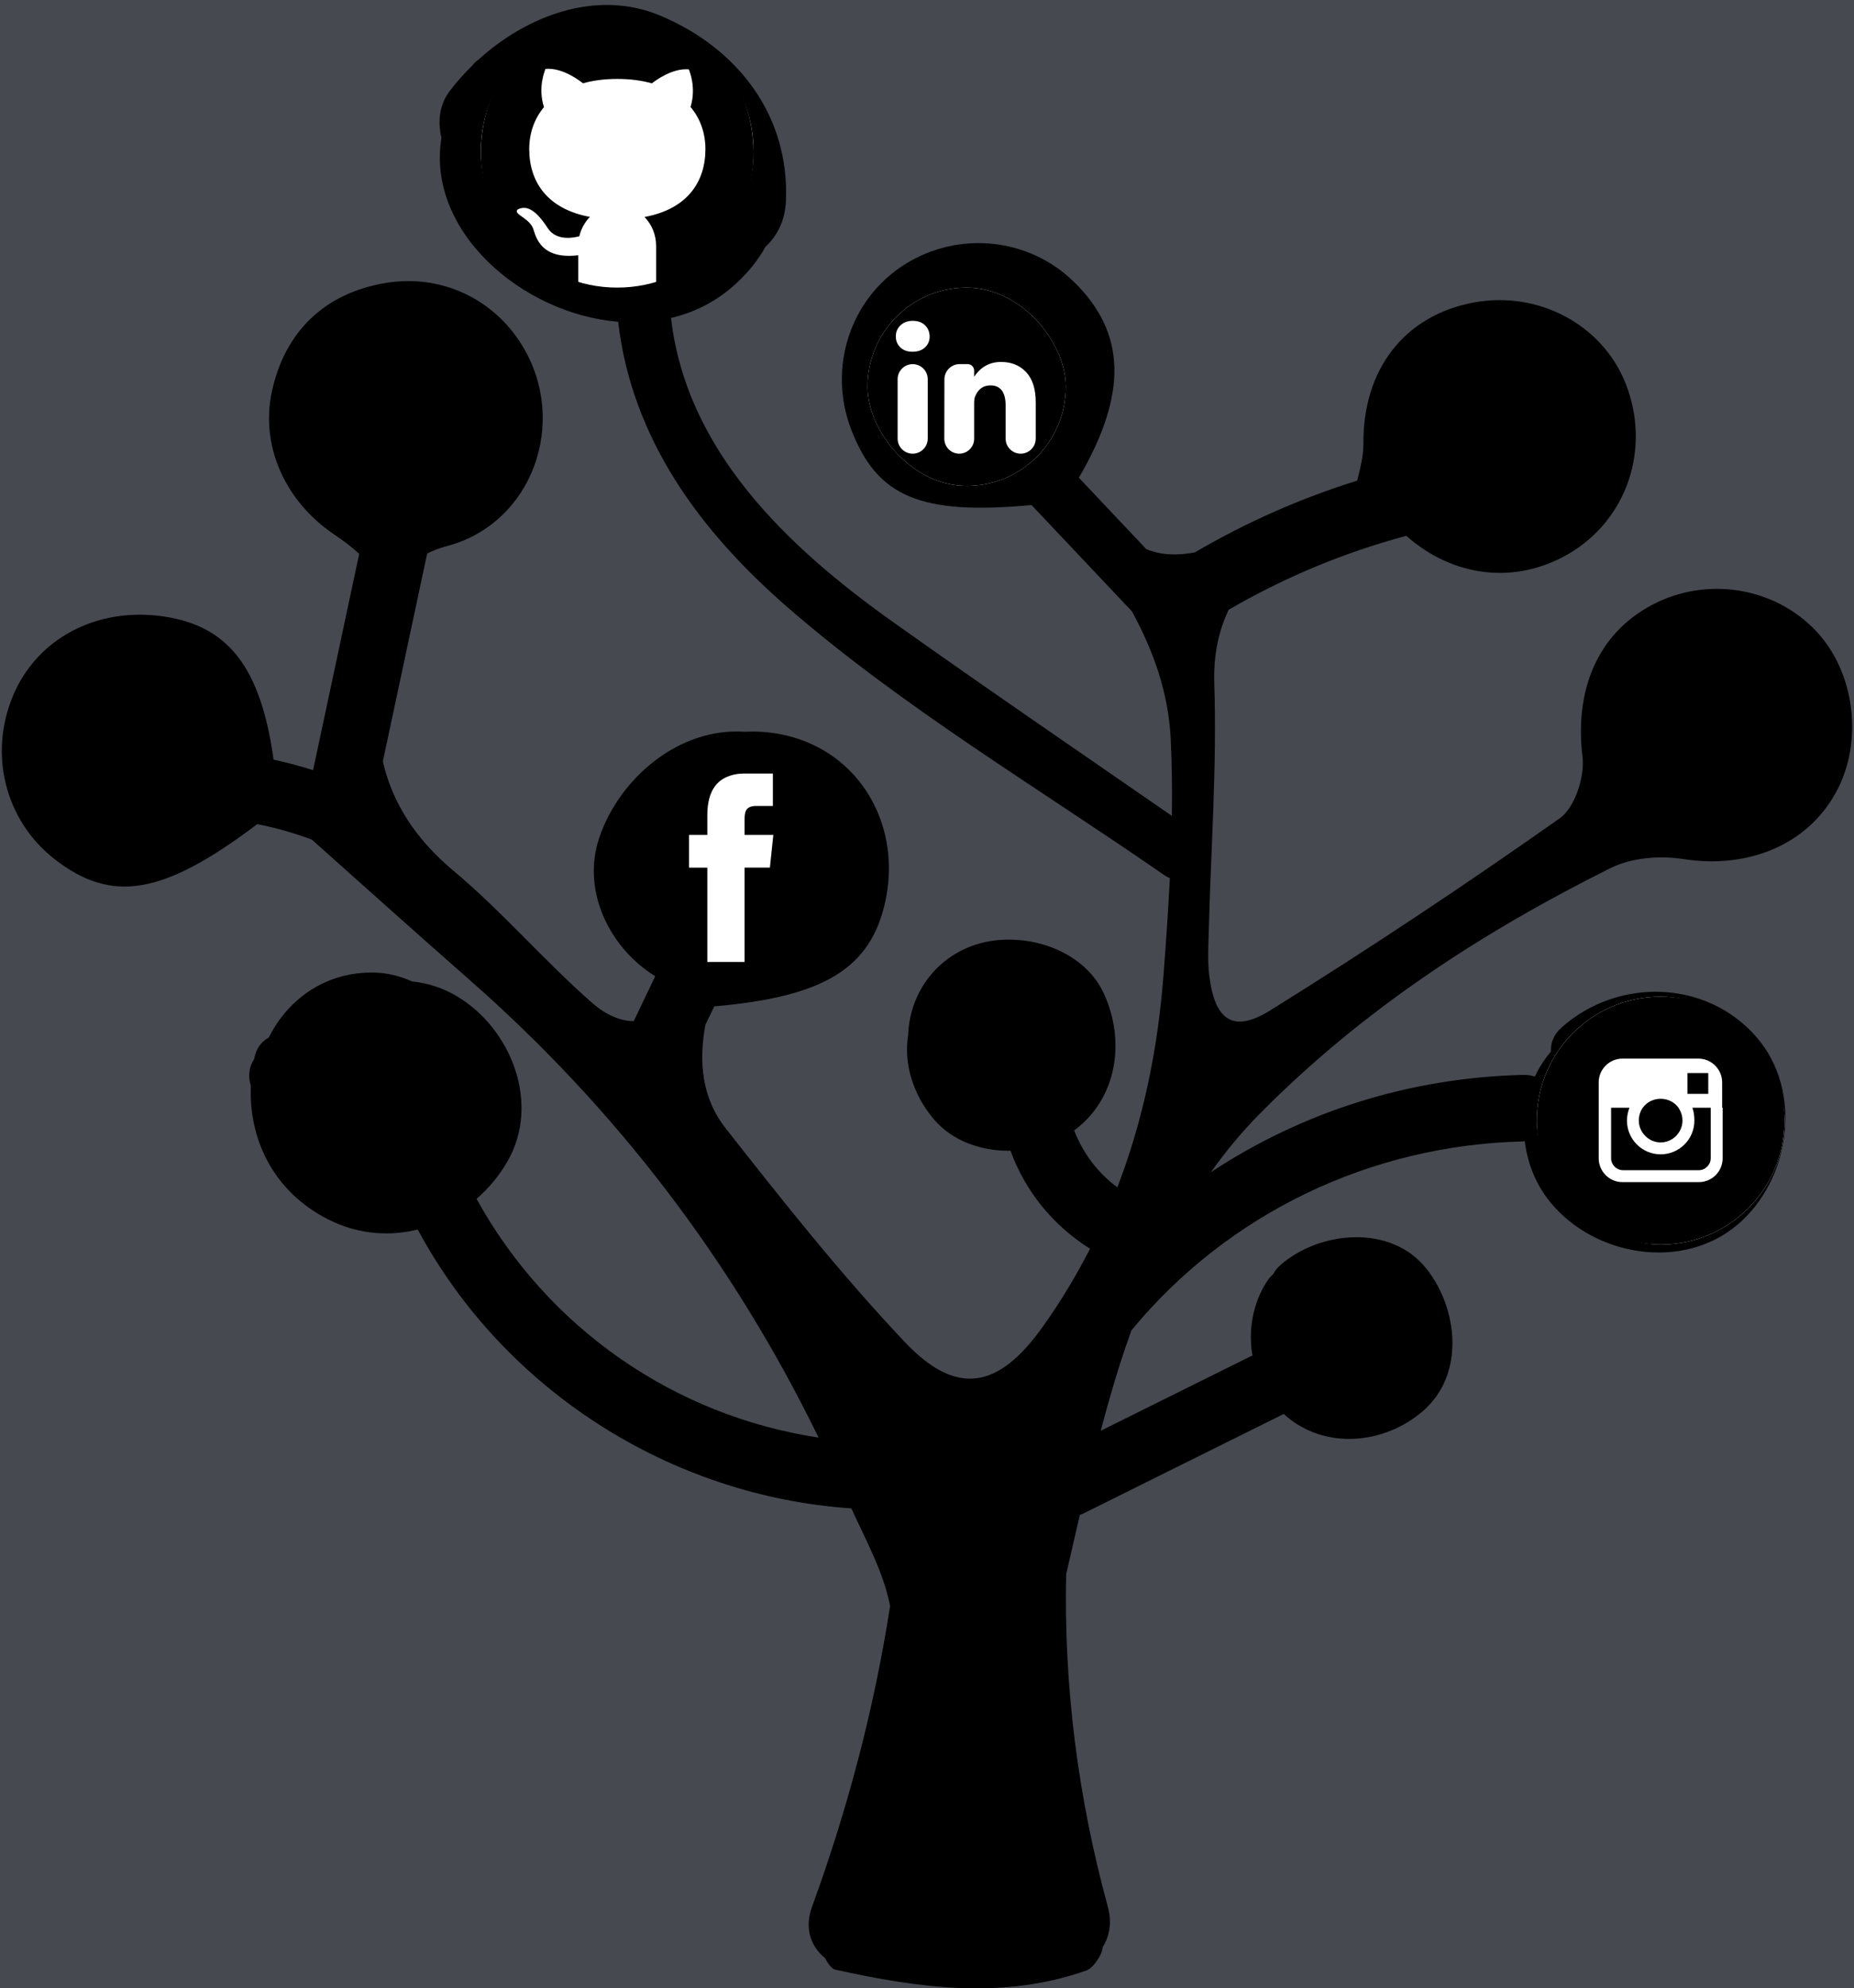 <svg width="374" height="401" viewBox="0 0 374 401" fill="none" xmlns="http://www.w3.org/2000/svg">
<rect x="0" y="0" width="374" height="401" fill="#808080" stroke="none"/>
<rect width="374" height="401" fill="#393E46" fill-opacity="0.81"/>
<path d="M333.111 122.074C322.159 127.959 317.615 139.292 319.232 152.618C319.719 156.617 317.687 162.88 314.64 165.03C295.563 178.482 276.094 191.415 256.277 203.747C248.79 208.408 245.111 205.814 243.964 196.946C243.572 193.917 243.765 190.8 243.842 187.725C244.268 171.119 245.501 154.488 244.955 137.917C244.764 132.166 245.801 127.281 247.859 122.971C259.155 116.412 271.057 111.455 283.678 108.064C293.082 116.368 305.59 117.997 316.397 111.717C328.251 104.827 333.091 90.417 327.938 77.352C323.252 65.472 310.29 58.566 297.26 61.011C283.277 63.633 274.936 74.508 275.037 89.417C275.054 91.919 274.394 94.428 273.788 96.933C262.347 100.492 251.406 105.331 241.027 111.403C237.294 112.109 234.165 111.927 231.244 110.751C226.709 105.949 222.171 101.146 217.636 96.343C227.532 79.413 227.196 67.066 216.548 56.752C207.424 47.915 193.349 46.5 182.5 53.333C171.474 60.273 166.945 74.226 171.699 86.596C176.889 100.098 185.509 103.967 208.085 101.855C214.843 109.009 221.602 116.166 228.36 123.32C232.616 131.186 235.697 139.561 236.158 148.962C236.414 154.14 236.462 159.336 236.389 164.534C217.531 151.49 198.582 138.562 179.901 125.268C158.882 110.308 138.43 90.929 135.368 64.131C139.652 63.112 143.734 61.208 147.335 58.193C150.416 55.614 152.756 52.761 154.432 49.749C156.773 47.597 158.381 44.517 158.546 40.479C159.255 23.102 148.676 9.662 133.207 3.157C120.361 -2.244 106.264 3.151 96.49 12.053C95.972 12.387 95.574 12.799 95.243 13.252C93.561 14.903 92.004 16.642 90.649 18.456C88.616 21.172 88.274 24.579 89.052 27.794C85.971 46.563 105.256 63.285 124.695 64.894C127.465 88.563 141.232 107.184 159.039 122.622C182.283 142.775 209.622 158.991 234.868 176.494C235.243 176.755 235.617 176.949 235.987 177.1C235.662 183.69 235.198 190.278 234.692 196.843C233.544 211.664 230.599 225.945 225.403 239.455C221.477 236.569 218.479 232.591 216.683 227.983C225.457 221.538 227.051 209.78 222.659 200.322C218.266 190.862 205.324 187.38 196.123 190.748C188.174 193.658 183.457 200.957 183.204 208.695C182.256 214.554 184.183 220.748 188.354 225.696C192.103 230.146 197.991 232.166 203.849 232.079C206.847 240.36 212.538 247.23 219.888 251.838C217.132 257.231 213.972 262.477 210.357 267.558C201.392 280.15 192.954 281.694 182.469 270.598C169.621 257.005 157.938 242.261 146.371 227.528C141.537 221.371 140.928 214.054 142.3 206.686C142.896 205.442 143.487 204.198 144.083 202.957C166.384 201.044 175.736 195.198 178.623 181.645C181.399 168.615 175.674 155.981 164.483 150.435C160.07 148.249 155.111 147.321 150.268 147.58C136.954 146.646 124.928 156.966 120.88 168.96C117.264 179.673 123.009 191.248 132.173 196.868C130.73 199.891 129.287 202.914 127.843 205.938C125.267 205.947 122.32 204.759 119.507 202.302C109.809 193.829 101.37 183.883 91.503 175.635C83.737 169.142 79.107 161.805 77.234 153.544C80.212 139.574 83.193 125.605 86.171 111.635C87.327 111.048 88.633 110.539 90.185 110.125C107.451 105.542 114.702 85.139 105.418 69.803C99.596 60.186 88.904 55.241 77.849 57.057C65.528 59.081 57.389 66.879 54.818 79.118C52.518 90.078 57.599 101.155 67.381 107.768C68.938 108.819 70.926 110.248 72.457 111.706C69.357 126.245 66.257 140.784 63.156 155.323C60.526 154.5 57.879 153.763 55.194 153.208C52.6 134.569 46.047 126.265 33.077 124.332C19.71 122.34 7.6 128.639 2.698 140.138C-2.39 152.066 1.038 165.577 11.124 173.357C22.501 182.132 32.792 180.656 51.888 166.211C55.623 166.932 59.293 167.985 62.906 169.329C73.465 178.758 84.104 188.289 94.862 197.744C124.605 223.884 147.936 254.676 165.131 289.922C136.136 285.544 110.548 267.95 96.132 241.779C98.583 239.652 100.718 237.107 102.384 234.204C109.079 222.512 103.112 207.474 92.249 200.963C89.285 199.187 86.21 198.242 83.116 197.932C80.787 196.87 78.273 196.226 75.659 196.15C66.157 195.868 58.296 201.103 54.217 209.246C52.865 209.983 51.763 211.25 51.328 213.269C51.305 213.377 51.294 213.487 51.271 213.596C50.129 215.358 50.038 217.269 50.607 218.971C50.112 230.629 55.957 241.233 67.205 246.398C72.804 248.969 78.749 249.327 84.271 247.969C101.705 280.398 135.281 301.732 171.733 304.204C174.711 310.686 178.269 317.177 179.553 323.909C176.339 344.575 171.019 364.768 163.83 384.485C162.167 389.042 163.656 392.656 166.455 394.916C167.024 396.077 167.813 397.079 168.471 397.224C185.316 400.936 202.297 403.348 219.142 397.401C220.565 396.897 222.359 394.244 222.439 392.686C223.805 390.52 224.358 387.761 223.478 384.541C217.468 362.561 214.579 340.074 215.074 317.489C215.99 313.492 216.904 309.498 217.835 305.504C218.06 305.419 218.282 305.362 218.51 305.248C231.998 298.549 245.487 291.851 258.975 285.154C259.075 285.246 259.163 285.345 259.265 285.436C267.325 292.505 279.356 291.272 287.094 284.528C295.58 277.126 294.106 263.948 287.797 255.922C280.634 246.807 266.218 248.222 258.318 255.105C257.658 255.683 257.198 256.301 256.846 256.936C256.425 257.324 256.023 257.756 255.67 258.291C252.704 262.774 251.764 268.246 252.658 273.399C252.51 273.461 252.362 273.493 252.214 273.567C242.156 278.56 232.101 283.553 222.043 288.55C223.262 283.972 224.54 279.414 225.983 274.908C226.695 272.684 227.458 270.48 228.246 268.286C247.765 244.654 276.543 230.904 307.34 230.195C307.428 230.192 307.502 230.169 307.587 230.163C308.111 234.542 309.782 238.855 312.775 242.502C321.706 253.386 339.439 256.381 350.539 246.958C361.217 237.893 363.796 219.949 354.251 209.063C344.084 197.47 326.291 197.194 315.02 207.21C313.355 208.69 312.76 210.412 312.885 212.061C311.564 213.592 310.465 215.289 309.614 217.119C308.931 216.903 308.191 216.758 307.34 216.778C284.32 217.308 262.721 224.234 244.276 236.398C247.202 232.276 250.456 228.331 254.132 224.612C274.765 203.739 298.888 188.027 324.911 175.059C329.084 172.978 334.801 172.508 339.498 173.243C352.488 175.275 364.504 170.504 370.363 159.809C375.974 149.566 374.204 135.474 366.255 127.158C357.771 118.291 344.072 116.184 333.111 122.074Z" fill="black"/>
<g clip-path="url(#clip0_4_4)">
<rect x="175" y="58" width="40" height="40" rx="20" fill="white"/>
<path d="M190.492 88.469C190.485 90.137 191.834 91.494 193.502 91.494V91.494C195.163 91.494 196.511 90.147 196.51 88.485L196.51 81.416C196.51 80.727 196.576 80.241 196.71 79.947C197.318 78.465 198.351 77.727 199.804 77.726C201.841 77.726 202.861 79.09 202.861 81.812L202.861 88.457C202.862 90.134 204.221 91.494 205.898 91.494V91.494C207.575 91.494 208.935 90.134 208.935 88.457L208.935 81.134C208.935 78.461 208.294 76.441 207.008 75.061C205.726 73.686 204.037 72.996 201.947 72.996C199.629 72.996 197.805 74.009 196.484 76.031C196.478 76.04 196.484 76.053 196.496 76.053V76.053C196.504 76.053 196.51 76.047 196.51 76.039L196.51 74.743C196.51 74.019 195.924 73.433 195.2 73.433L193.564 73.433C191.883 73.433 190.509 74.834 190.514 76.515C190.522 79.041 190.515 83.025 190.492 88.469ZM184.086 70.935C185.143 70.935 185.984 70.645 186.604 70.061C187.224 69.478 187.535 68.739 187.535 67.841C187.51 66.915 187.192 66.159 186.583 65.58C185.975 64.996 185.155 64.706 184.122 64.706C183.118 64.706 182.298 65.004 181.661 65.6C181.024 66.196 180.71 66.943 180.71 67.841C180.71 68.739 181.016 69.482 181.624 70.061C182.233 70.645 183.041 70.935 184.045 70.935L184.086 70.935ZM181.074 88.457C181.074 90.135 182.433 91.494 184.111 91.494V91.494C185.788 91.494 187.147 90.135 187.147 88.457L187.147 76.474C187.147 74.796 185.787 73.437 184.11 73.437V73.437C182.433 73.437 181.073 74.797 181.073 76.474L181.074 88.457ZM175 95.143L175 60.858C175 60.066 175.285 59.388 175.853 58.833C176.42 58.278 177.114 58 177.934 58L212.061 58C212.881 58 213.575 58.277 214.142 58.832C214.714 59.387 215 60.065 215 60.857L215 95.142C215 95.934 214.715 96.612 214.147 97.167C213.58 97.722 212.886 98 212.066 98L177.935 98C177.115 98 176.421 97.723 175.854 97.168C175.286 96.613 175 95.935 175 95.143Z" fill="black"/>
</g>
<path d="M175 174C175 186.703 164.255 197 151 197C137.745 197 127 186.703 127 174C127 161.297 137.745 151 151 151C164.255 151 175 161.297 175 174Z" fill="black"/>
<rect x="127" y="151" width="48" height="46" rx="23" fill="black"/>
<path d="M150.196 156C149.044 156 147.938 156.143 146.647 156.675C144.022 157.784 142.685 160.382 142.685 164.43V168.381H139V174.981H142.685V194H150.196V174.977H155.309L156 168.377H150.196V165.391C150.196 164.476 150.287 163.802 150.517 163.418C150.838 162.84 151.484 162.549 152.5 162.549H155.909V156H150.196Z" fill="white"/>
<path d="M152 30.5C152 45.688 139.688 58 124.5 58C109.312 58 97 45.688 97 30.5C97 15.312 109.312 3 124.5 3C139.688 3 152 15.312 152 30.5Z" fill="white"/>
<path d="M97 30.745C97 43.302 104.694 53.975 115.419 57.894C116.862 58.276 116.643 57.196 116.643 56.463V51.475C108.303 52.502 107.966 46.722 107.405 45.76C106.271 43.742 103.6 43.225 104.397 42.263C106.299 41.236 108.23 42.521 110.475 45.983C112.103 48.495 115.257 48.072 116.867 47.65C117.215 46.142 117.973 44.798 119 43.742C110.363 42.146 106.76 36.624 106.76 30.07C106.76 26.896 107.759 23.968 109.734 21.609C108.483 17.713 109.852 14.392 110.037 13.899C113.601 13.553 117.305 16.563 117.597 16.798C119.629 16.229 121.941 15.918 124.534 15.918C127.138 15.918 129.467 16.235 131.51 16.81C132.206 16.258 135.646 13.682 138.963 13.993C139.142 14.486 140.478 17.737 139.299 21.574C141.292 23.939 142.302 26.884 142.302 30.076C142.302 36.648 138.677 42.169 130.017 43.759C131.465 45.25 132.357 47.321 132.357 49.615V56.844C132.408 57.419 132.357 58 133.283 58C144.165 54.169 152 43.413 152 30.751C152 14.868 139.687 2 124.5 2C109.308 1.994 97 14.862 97 30.745Z" fill="black"/>
<path d="M360 226C360 239.807 348.807 251 335 251C321.193 251 310 239.807 310 226C310 212.193 321.193 201 335 201C348.807 201 360 212.193 360 226Z" fill="black"/>
<rect x="310" y="201" width="50" height="50" rx="25" fill="white"/>
<path d="M341.801 226C341.801 229.801 338.699 232.801 335 232.801C331.199 232.801 328.199 229.699 328.199 226C328.199 225.102 328.398 224.199 328.699 223.398H325V233.602C325 234.903 326.102 236 327.398 236H342.699C344 236 345.097 234.898 345.097 233.602V223.398H341.398C341.699 224.199 341.801 225.102 341.801 226Z" fill="black"/>
<path d="M344.602 220.602V216.903V216.403H344.102H340.403V220.602H344.602Z" fill="black"/>
<path d="M335 230.398C337.398 230.398 339.398 228.398 339.398 226C339.398 225 339.097 224.199 338.597 223.398C337.796 222.296 336.495 221.597 334.995 221.597C333.495 221.597 332.194 222.296 331.393 223.398C330.893 224.097 330.592 225 330.592 226C330.602 228.398 332.602 230.398 335 230.398Z" fill="black"/>
<path d="M335 201C321.199 201 310 212.199 310 226C310 239.801 321.199 251 335 251C348.801 251 360 239.801 360 226C360 212.199 348.801 201 335 201ZM347.5 223.398V233.602C347.5 236.301 345.301 238.403 342.699 238.403H327.301C324.602 238.403 322.5 236.204 322.5 233.602V223.398V218.296C322.5 215.597 324.699 213.495 327.301 213.495H342.602C345.301 213.495 347.403 215.694 347.403 218.296V223.398H347.5Z" fill="black"/>
<defs>
<clipPath id="clip0_4_4">
<rect x="175" y="58" width="40" height="40" rx="20" fill="white"/>
</clipPath>
</defs>
</svg>
